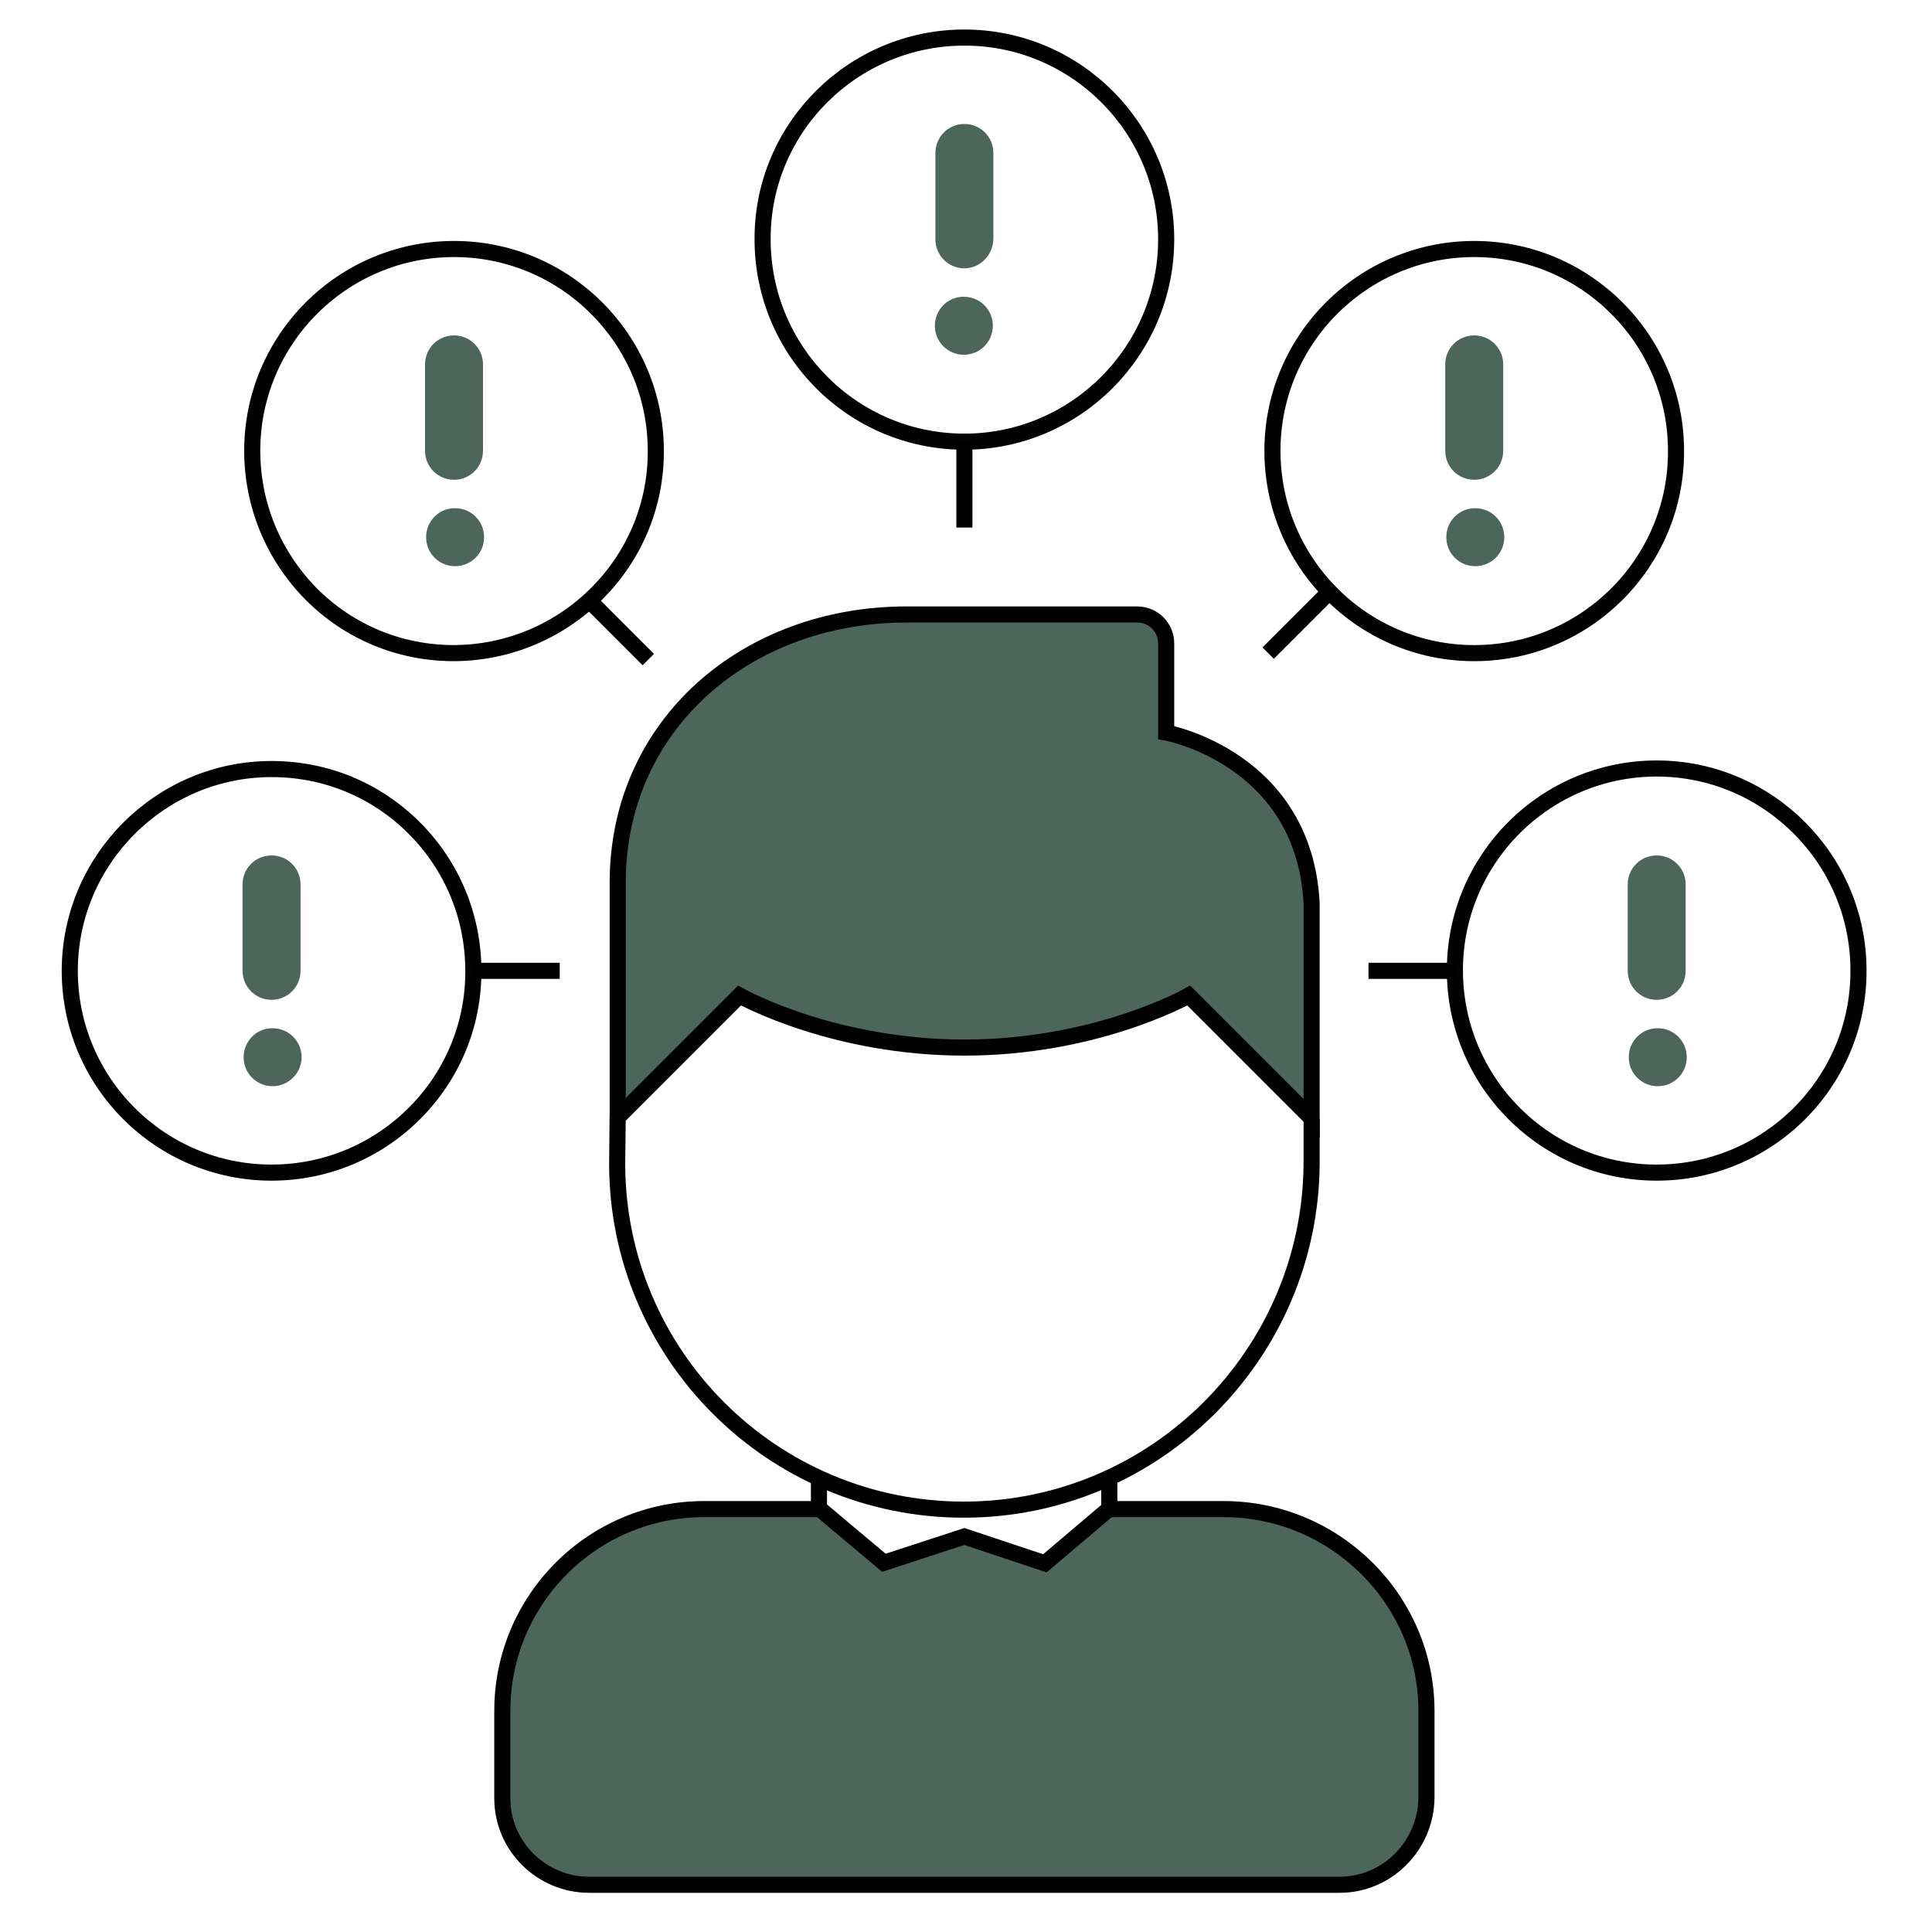 <?xml version="1.0" encoding="utf-8"?>
<!-- Generator: Adobe Illustrator 25.2.1, SVG Export Plug-In . SVG Version: 6.00 Build 0)  -->
<svg version="1.1" id="Layer_1" xmlns="http://www.w3.org/2000/svg" xmlns:xlink="http://www.w3.org/1999/xlink" x="0px" y="0px"
	 viewBox="0 0 360 360" style="enable-background:new 0 0 360 360;" xml:space="preserve">
<style type="text/css">
	.st0{fill:none;stroke:#000000;stroke-width:3;stroke-miterlimit:10;}
	.st1{fill:none;stroke:#000000;stroke-miterlimit:10;}
	.st2{fill:#4C665B;stroke:#020202;stroke-width:3;stroke-miterlimit:10;}
	.st3{fill:none;stroke:#020202;stroke-width:3;stroke-miterlimit:10;}
	.st4{fill:#4C665B;}
</style>
<path class="st0" d="M115.1,318"/>
<path class="st0" d="M115.1,334.6"/>
<path class="st1" d="M109.8,351.2"/>
<path class="st1" d="M249.6,351.2"/>
<path class="st0" d="M206.7,275.2v6.2"/>
<path class="st0" d="M152.6,275.2v6.2"/>
<path class="st0" d="M211.9,114.5"/>
<path class="st0" d="M244.4,208.4v8.4c-0.2,35.5-29.1,64.5-64.8,64.5S115,252.4,115,216.8l0.1-8.6"/>
<path class="st2" d="M244.4,208.4l-22.9-22.9c-0.9,0.5-17.7,9.7-41.8,9.7s-41-9.2-41.9-9.7l-22.7,22.7v-43.7c0-29.6,24.1-50,53.8-50
	h43c3,0,5.4,2.4,5.4,5.4v16.6c0,0,25.7,4.7,27.1,31.8V208.4z"/>
<path class="st0" d="M174.6,290.3"/>
<path class="st2" d="M109.8,351.2c-8.9,0-16.2-7.2-16.2-16.1v-16.3c0-20.8,16.9-37.6,37.6-37.6h21.6l11.9,10l15-4.9l15,5l11.9-10.1
	H228c20.8,0,37.8,16.9,37.8,37.6V335c-0.1,8.9-7.3,16.2-16.2,16.2H109.8z"/>
<path class="st3" d="M50.6,218.5c-20.8,0-37.6-16.9-37.6-37.6s16.9-37.6,37.6-37.6c10.1,0,19.5,3.9,26.6,11s11,16.6,11,26.6
	C88.3,201.6,71.4,218.5,50.6,218.5z"/>
<g>
	<path class="st4" d="M50.8,202.4c-3,0-5.4-2.4-5.4-5.4s2.4-5.4,5.3-5.4h0.1c3,0,5.4,2.4,5.4,5.4C56.2,200,53.7,202.4,50.8,202.4z"
		/>
	<path class="st4" d="M50.6,186.3c-3,0-5.4-2.4-5.4-5.4v-16.1c0-3,2.4-5.4,5.4-5.4s5.4,2.4,5.4,5.4v16.1
		C56,183.9,53.6,186.3,50.6,186.3z"/>
</g>
<path class="st0" d="M104.3,180.9H88.2"/>
<path class="st3" d="M308.7,218.5c-20.8,0-37.6-16.9-37.6-37.7s16.9-37.6,37.6-37.6s37.6,16.9,37.6,37.6
	C346.4,201.6,329.5,218.5,308.7,218.5z"/>
<g>
	<path class="st4" d="M308.9,202.4c-3,0-5.4-2.4-5.4-5.4s2.4-5.4,5.3-5.4h0.1c3,0,5.4,2.4,5.4,5.4S311.9,202.4,308.9,202.4z"/>
	<path class="st4" d="M308.7,186.3c-3,0-5.4-2.4-5.4-5.4v-16.1c0-3,2.4-5.4,5.4-5.4s5.4,2.4,5.4,5.4v16.1
		C314.1,183.9,311.7,186.3,308.7,186.3z"/>
</g>
<path class="st0" d="M271.1,180.9H255"/>
<path class="st3" d="M274.7,121.7L274.7,121.7c-20.8,0-37.6-16.9-37.6-37.7s16.9-37.6,37.6-37.6c20.8,0,37.6,16.9,37.6,37.6
	C312.4,104.8,295.5,121.7,274.7,121.7z"/>
<g>
	<path class="st4" d="M274.9,105.5c-3,0-5.4-2.4-5.4-5.4s2.4-5.4,5.3-5.4h0.1c3,0,5.4,2.4,5.4,5.4S277.9,105.5,274.9,105.5z"/>
	<path class="st4" d="M274.7,89.4c-3,0-5.4-2.4-5.4-5.4V67.9c0-3,2.4-5.4,5.4-5.4l0,0c3,0,5.4,2.4,5.4,5.4V84
		C280.1,87,277.7,89.4,274.7,89.4z"/>
</g>
<path class="st0" d="M236.3,121.7l11.4-11.4"/>
<path class="st3" d="M179.7,82.3L179.7,82.3c-20.8,0-37.6-16.9-37.6-37.7C142,23.9,158.9,7,179.7,7s37.6,16.9,37.6,37.6
	C217.3,65.4,200.4,82.3,179.7,82.3z"/>
<g>
	<path class="st4" d="M179.6,66.1c-3,0-5.4-2.4-5.4-5.4s2.4-5.4,5.3-5.4h0.1c3,0,5.4,2.4,5.4,5.4S182.6,66.1,179.6,66.1z"/>
	<path class="st4" d="M179.7,50c-3,0-5.4-2.4-5.4-5.4V28.5c0-3,2.4-5.4,5.4-5.4s5.4,2.4,5.4,5.4v16.1C185,47.6,182.6,50,179.7,50z"
		/>
</g>
<path class="st0" d="M179.7,82.2v16.1"/>
<path class="st3" d="M84.6,121.7c-10.1,0-19.5-3.9-26.6-11C50.9,103.5,47,94,47,84c0-20.8,16.9-37.6,37.6-37.6
	c20.8,0,37.6,16.9,37.6,37.6C122.3,104.7,105.4,121.6,84.6,121.7z"/>
<g>
	<path class="st4" d="M84.8,105.5c-3,0-5.4-2.4-5.4-5.4s2.4-5.4,5.3-5.4h0.1c3,0,5.4,2.4,5.4,5.4C90.2,103.1,87.8,105.5,84.8,105.5z
		"/>
	<path class="st4" d="M84.6,89.4c-3,0-5.4-2.4-5.4-5.4V67.9c0-3,2.4-5.4,5.4-5.4s5.4,2.4,5.4,5.4V84C90,87,87.6,89.4,84.6,89.4z"/>
</g>
<path class="st0" d="M120.8,122.9l-11.4-11.4"/>
</svg>
